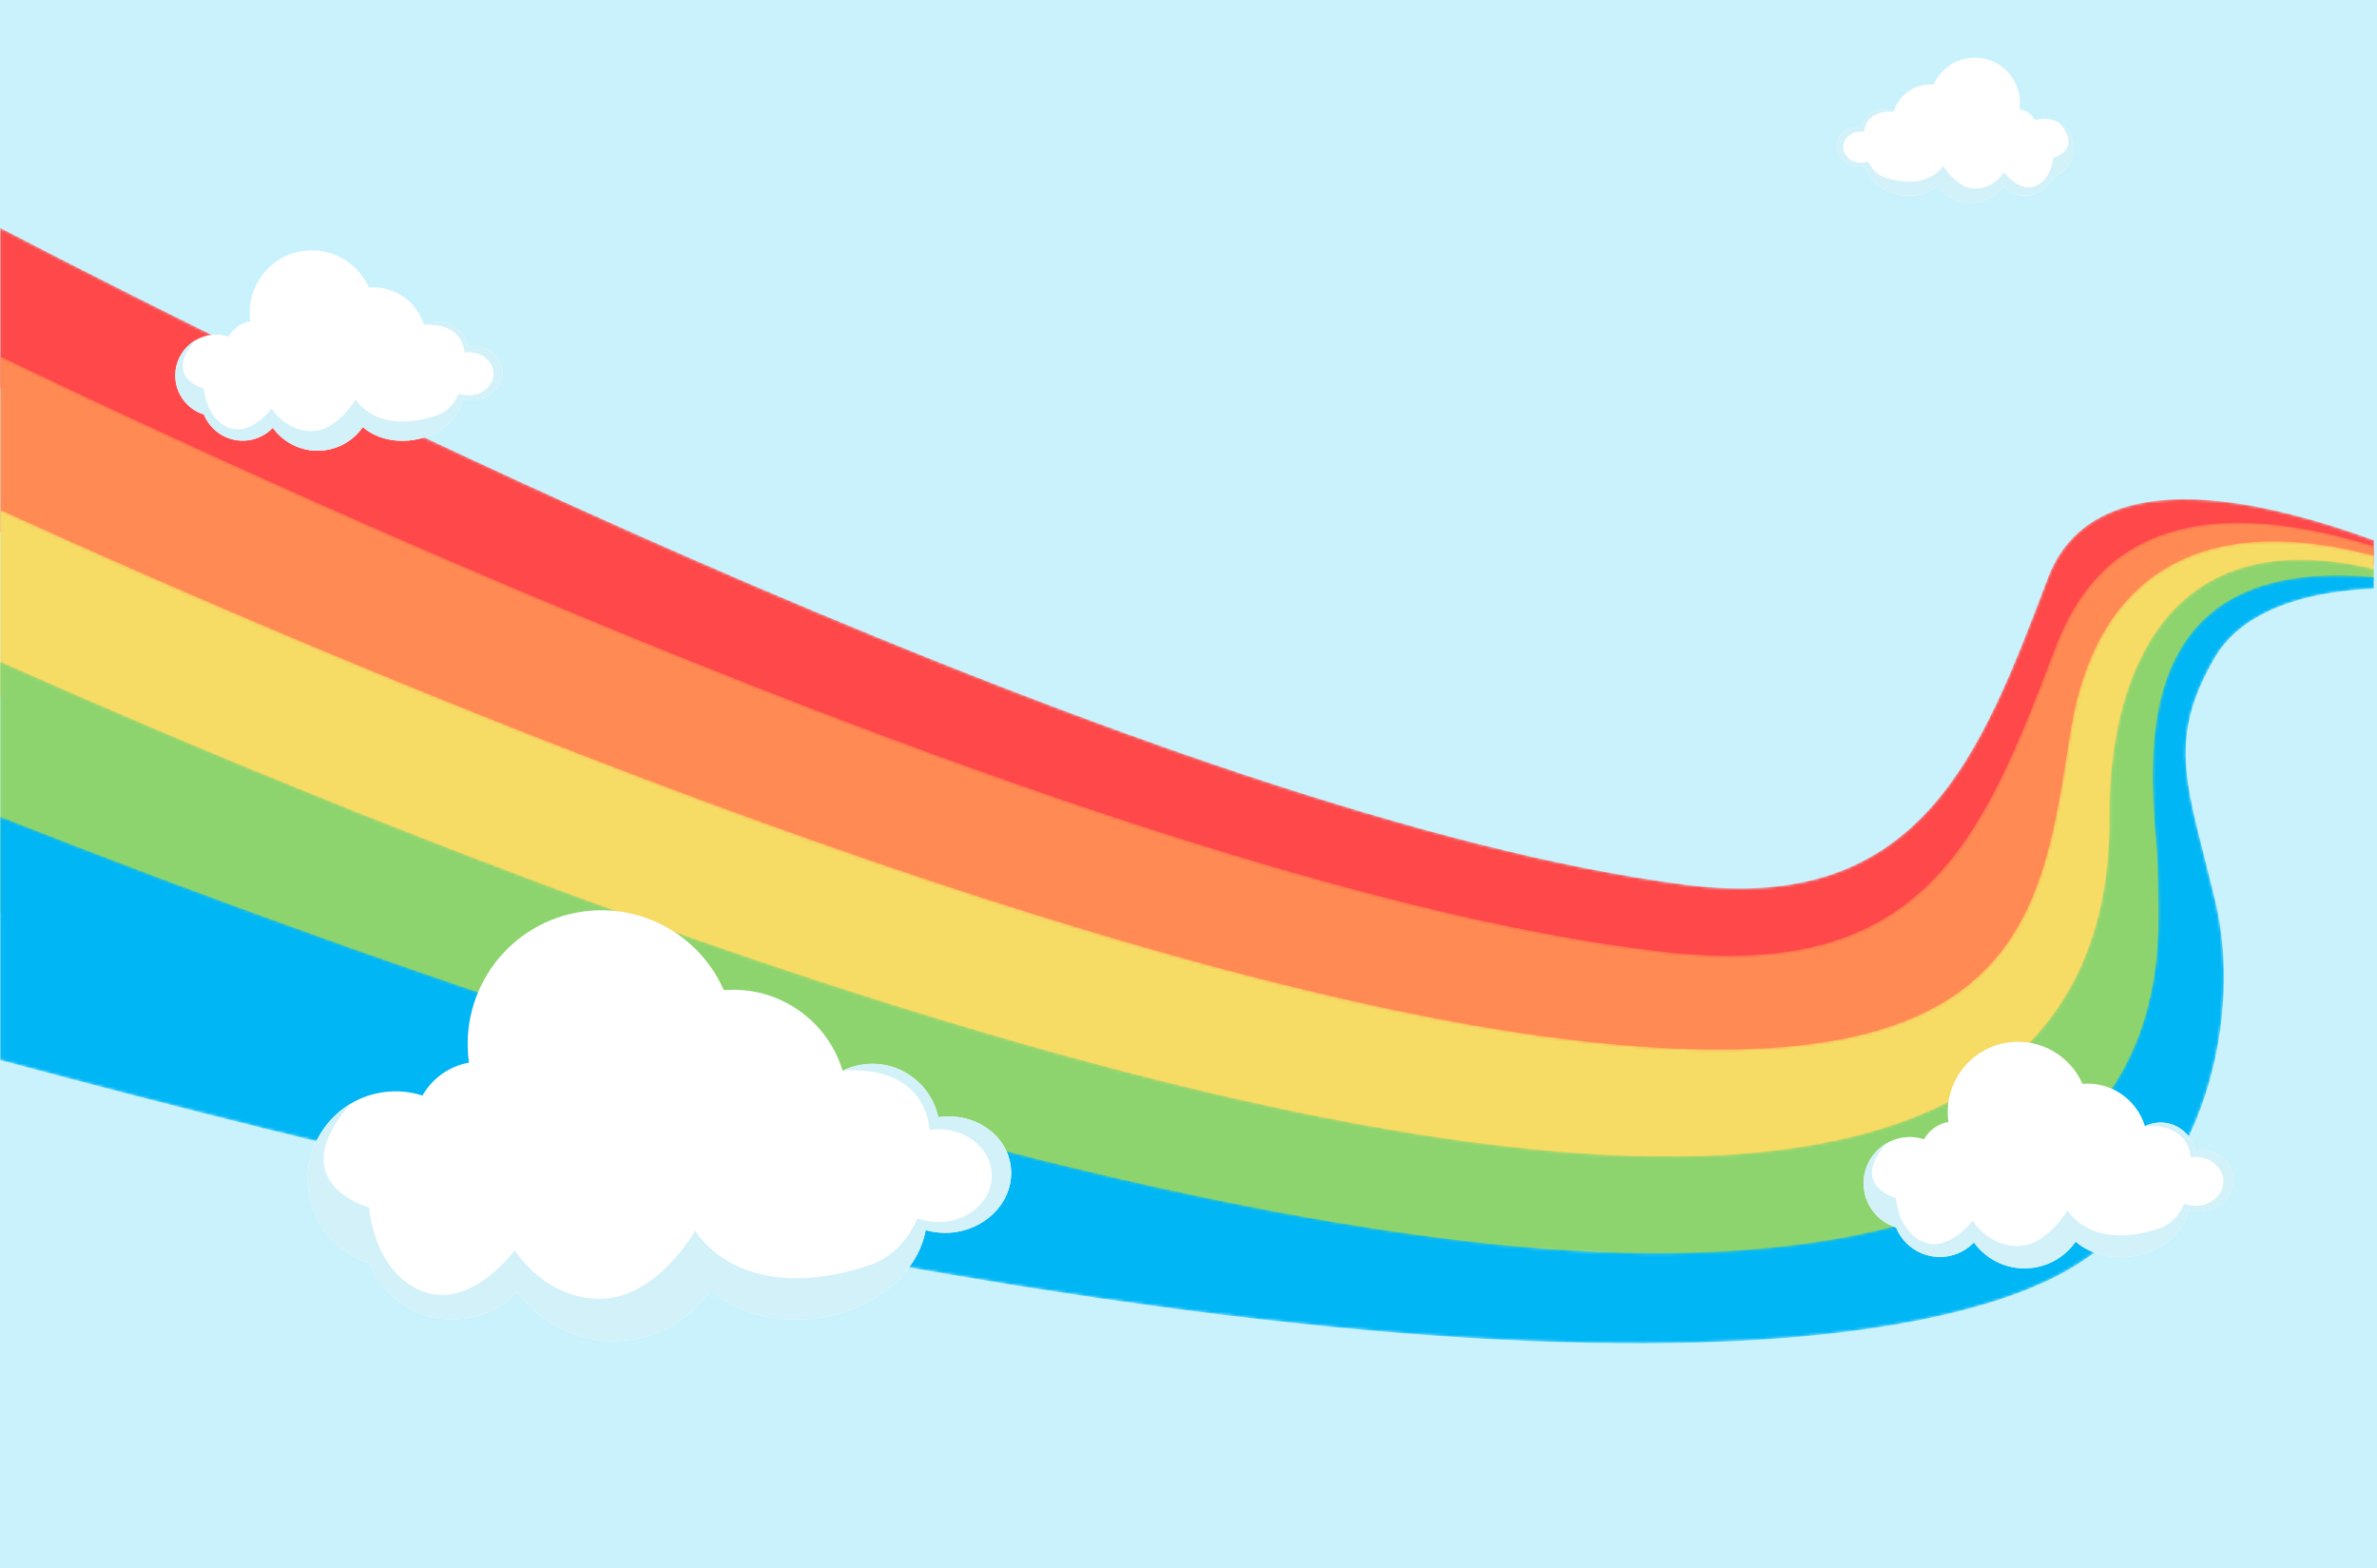 <?xml version="1.0" encoding="UTF-8"?>
<svg width="823px" height="543px" viewBox="0 0 823 543" version="1.1" xmlns="http://www.w3.org/2000/svg" xmlns:xlink="http://www.w3.org/1999/xlink">
    <!-- Generator: Sketch 51.3 (57544) - http://www.bohemiancoding.com/sketch -->
    <title>Illustration-rainbow-11</title>
    <desc>Created with Sketch.</desc>
    <defs>
        <path d="M0.034,55.568 C439.661,254.16 602.051,276.17 657.145,250.744 C677.148,241.511 700.151,202.377 707.79,175.22 C712.768,157.49 724.547,129.929 734.888,121 C756.373,102.454 797.493,108.17 821.951,113.843 L821.951,108.201 C737.828,77.685 715.86,103.253 709.036,121.266 C685.933,182.255 665.01,237.878 583.71,227.492 C405.51,204.731 97.265,50.519 0.034,0.053 L0.034,55.568 Z" id="path-1"></path>
        <path d="M0.034,60.809 C439.525,257.93 618.07,263.899 672.734,234.398 C692.757,223.594 716.301,203.213 720.884,139.663 C722.363,119.229 727.889,108.544 741.776,87.597 C755.54,66.838 797.163,69.145 821.951,72.642 L821.951,65.733 C737.07,39.582 718.231,83.398 710.842,102.853 C685.912,168.482 665.317,216.441 575.712,206.142 C400.557,186.012 105.301,50.496 0.034,0.032 L0.034,60.809 Z" id="path-3"></path>
        <path d="M0.034,65.545 C431.305,245.145 623.006,247.037 677.708,213.349 C697.952,200.883 727.788,183.714 734.439,117.471 C736.577,96.155 732.771,75.379 750.417,45.802 C765.855,19.928 800.506,19.645 821.951,22.348 L821.951,16.237 C735.901,-6.116 720.695,53.576 716.949,76.568 C707.271,135.94 703.297,196.442 566.177,186.096 C395.21,173.196 112.801,51.686 0.034,0.403 L0.034,65.545 Z" id="path-5"></path>
        <path d="M730.341,88.718 C730.777,129.783 717.299,199.482 597.899,206.551 C427.423,216.642 126.447,92.145 0.034,35.801 L0.034,122.796 C510.345,276.201 655.307,248.68 707.76,215.658 C727.228,203.402 756.338,163.022 749.272,107.919 C747.023,90.355 741.986,61.555 759.529,32.197 C774.418,7.276 803.339,5.712 821.951,7.727 L821.951,3.767 C812.562,1.544 804.134,0.537 796.56,0.537 C734.612,0.54 730.123,67.958 730.341,88.718" id="path-7"></path>
        <path d="M747.115,104.313 C746.808,127.86 761.642,229.6 585.847,234.985 C417.932,240.129 131.163,135.778 0.034,84.04 L0.034,168.332 C503.423,303.803 671.142,268.419 717.864,239.897 C765.414,210.869 776.024,151.396 767.138,113.736 C757.816,74.231 749.644,58.631 766.767,29.132 C777.745,10.218 804.221,5.832 821.951,5.135 L821.951,1.092 C817.479,0.682 813.271,0.485 809.296,0.485 C728.147,0.488 747.402,82.644 747.115,104.313" id="path-9"></path>
    </defs>
    <g id="components" stroke="none" stroke-width="1" fill="none" fill-rule="evenodd">
        <g id="Illustration-rainbow-11">
            <polygon id="Fill-1" fill="#CAF2FC" points="0 543 823 543 823 0 0 0"></polygon>
            <g id="Group-37" transform="translate(0, 19)">
                <g id="Group-3" transform="translate(0, 59.822)">
                    <mask id="mask-2" fill="white">
                        <use xlink:href="#path-1"></use>
                    </mask>
                    <g id="Clip-2"></g>
                    <path d="M0.034,55.568 C439.661,254.16 602.051,276.17 657.145,250.744 C677.148,241.511 700.151,202.377 707.79,175.22 C712.768,157.49 724.547,129.929 734.888,121 C756.373,102.454 797.493,108.17 821.951,113.843 L821.951,108.201 C737.828,77.685 715.86,103.253 709.036,121.266 C685.933,182.255 665.01,237.878 583.71,227.492 C405.51,204.731 97.265,50.519 0.034,0.053 L0.034,55.568 Z" id="Fill-1" fill="#FE4849" mask="url(#mask-2)"></path>
                </g>
                <g id="Group-6" transform="translate(0, 104.342)">
                    <mask id="mask-4" fill="white">
                        <use xlink:href="#path-3"></use>
                    </mask>
                    <g id="Clip-5"></g>
                    <path d="M0.034,60.809 C439.525,257.93 618.07,263.899 672.734,234.398 C692.757,223.594 716.301,203.213 720.884,139.663 C722.363,119.229 727.889,108.544 741.776,87.597 C755.54,66.838 797.163,69.145 821.951,72.642 L821.951,65.733 C737.07,39.582 718.231,83.398 710.842,102.853 C685.912,168.482 665.317,216.441 575.712,206.142 C400.557,186.012 105.301,50.496 0.034,0.032 L0.034,60.809 Z" id="Fill-4" fill="#FF8A53" mask="url(#mask-4)"></path>
                </g>
                <g id="Group-9" transform="translate(0, 157.082)">
                    <mask id="mask-6" fill="white">
                        <use xlink:href="#path-5"></use>
                    </mask>
                    <g id="Clip-8"></g>
                    <path d="M0.034,65.545 C431.305,245.145 623.006,247.037 677.708,213.349 C697.952,200.883 727.788,183.714 734.439,117.471 C736.577,96.155 732.771,75.379 750.417,45.802 C765.855,19.928 800.506,19.645 821.951,22.348 L821.951,16.237 C735.901,-6.116 720.695,53.576 716.949,76.568 C707.271,135.94 703.297,196.442 566.177,186.096 C395.21,173.196 112.801,51.686 0.034,0.403 L0.034,65.545 Z" id="Fill-7" fill="#F6DB65" mask="url(#mask-6)"></path>
                </g>
                <g id="Group-12" transform="translate(0, 174.205)">
                    <mask id="mask-8" fill="white">
                        <use xlink:href="#path-7"></use>
                    </mask>
                    <g id="Clip-11"></g>
                    <path d="M730.341,88.718 C730.777,129.783 717.299,199.482 597.899,206.551 C427.423,216.642 126.447,92.145 0.034,35.801 L0.034,122.796 C510.345,276.201 655.307,248.68 707.76,215.658 C727.228,203.402 756.338,163.022 749.272,107.919 C747.023,90.355 741.986,61.555 759.529,32.197 C774.418,7.276 803.339,5.712 821.951,7.727 L821.951,3.767 C812.562,1.544 804.134,0.537 796.56,0.537 C734.612,0.54 730.123,67.958 730.341,88.718" id="Fill-10" fill="#8DD46F" mask="url(#mask-8)"></path>
                </g>
                <g id="Group-15" transform="translate(0, 179.685)">
                    <mask id="mask-10" fill="white">
                        <use xlink:href="#path-9"></use>
                    </mask>
                    <g id="Clip-14"></g>
                    <path d="M747.115,104.313 C746.808,127.86 761.642,229.6 585.847,234.985 C417.932,240.129 131.163,135.778 0.034,84.04 L0.034,168.332 C503.423,303.803 671.142,268.419 717.864,239.897 C765.414,210.869 776.024,151.396 767.138,113.736 C757.816,74.231 749.644,58.631 766.767,29.132 C777.745,10.218 804.221,5.832 821.951,5.135 L821.951,1.092 C817.479,0.682 813.271,0.485 809.296,0.485 C728.147,0.488 747.402,82.644 747.115,104.313" id="Fill-13" fill="#01B6F5" mask="url(#mask-10)"></path>
                </g>
                <g id="Group-36" transform="translate(60.616, 0)">
                    <path d="M264.455,367.76 C264.39,367.77 264.32,367.787 264.253,367.796 C261.71,355.904 250.401,347.816 238.169,349.52 C235.653,349.872 233.285,350.622 231.118,351.682 C225.789,334.051 208.717,322.211 190.004,323.811 C181.876,305.316 162.223,293.663 141.23,296.588 C115.899,300.116 98.224,323.509 101.754,348.839 C101.756,348.855 101.756,348.87 101.764,348.89 C94.736,350.165 88.97,354.48 85.645,360.293 C81.429,358.941 76.86,358.462 72.181,359.113 C55.514,361.434 43.889,376.825 46.21,393.49 C47.883,405.513 56.383,414.884 67.238,418.314 C72.477,431.246 85.958,439.492 100.408,437.479 C107.594,436.477 113.846,433.08 118.525,428.232 C127.15,440.167 141.91,447.057 157.511,444.885 C169.3,443.242 179.213,436.742 185.528,427.694 C194.353,435.413 207.962,439.393 222.489,437.368 C242.134,434.633 257.171,421.792 259.899,406.859 C263.045,407.779 266.473,408.077 270.004,407.586 C282.203,405.886 290.848,395.594 289.317,384.596 C287.782,373.597 276.652,366.06 264.455,367.76" id="Fill-17" fill="#FFFFFF"></path>
                    <path d="M289.317,384.596 C287.782,373.597 276.652,366.06 264.455,367.76 C264.39,367.77 264.32,367.787 264.253,367.797 C261.71,355.904 250.401,347.816 238.169,349.52 C235.653,349.872 233.285,350.622 231.118,351.682 C231.118,351.682 258.602,348.166 261.286,372.184 C262.286,372.038 263.304,371.943 264.352,371.943 C274.549,371.943 282.811,379.143 282.811,388.022 C282.811,396.902 274.549,404.101 264.352,404.101 C261.749,404.101 259.276,403.627 257.031,402.781 C253.897,409.936 248.663,416.383 239.948,419.205 C195.055,433.753 180.129,407.109 180.129,407.109 C180.129,407.109 166.688,430.632 147.197,430.632 C127.707,430.632 117.623,413.83 117.623,413.83 C117.623,413.83 102.239,434.894 85.36,427.944 C68.48,420.994 67.215,399.043 67.215,399.043 C67.215,399.043 36.392,390.927 60.867,363.065 C50.616,369.137 44.465,380.951 46.21,393.49 C47.883,405.513 56.384,414.884 67.238,418.314 C72.477,431.246 85.958,439.492 100.408,437.479 C107.594,436.477 113.846,433.08 118.526,428.232 C127.15,440.167 141.91,447.057 157.511,444.885 C169.3,443.242 179.214,436.742 185.528,427.694 C194.353,435.413 207.962,439.393 222.489,437.368 C242.134,434.633 257.171,421.792 259.899,406.86 C263.045,407.779 266.473,408.077 270.004,407.586 C282.203,405.886 290.848,395.594 289.317,384.596" id="Fill-19" fill="#D2F1F9"></path>
                    <path d="M101.719,100.995 C101.688,101 101.656,101.008 101.624,101.011 C100.442,95.48 95.182,91.718 89.492,92.51 C88.321,92.675 87.22,93.023 86.212,93.517 C83.734,85.315 75.792,79.808 67.088,80.552 C63.308,71.95 54.167,66.53 44.402,67.89 C32.619,69.531 24.398,80.413 26.04,92.194 C26.041,92.201 26.041,92.209 26.045,92.217 C22.775,92.811 20.094,94.817 18.547,97.522 C16.586,96.893 14.461,96.67 12.284,96.973 C4.532,98.052 -0.875,105.21 0.204,112.963 C0.982,118.555 4.936,122.915 9.985,124.509 C12.422,130.525 18.693,134.36 25.414,133.424 C28.756,132.957 31.665,131.378 33.841,129.123 C37.852,134.674 44.718,137.879 51.975,136.869 C57.458,136.104 62.069,133.082 65.007,128.873 C69.112,132.463 75.441,134.314 82.199,133.372 C91.336,132.101 98.33,126.128 99.599,119.182 C101.062,119.609 102.657,119.748 104.299,119.519 C109.974,118.729 113.995,113.941 113.283,108.826 C112.569,103.71 107.392,100.204 101.719,100.995" id="Fill-22" fill="#FFFFFF"></path>
                    <path d="M113.283,108.826 C112.568,103.71 107.392,100.204 101.718,100.995 C101.688,100.999 101.655,101.007 101.625,101.012 C100.442,95.481 95.182,91.718 89.492,92.511 C88.322,92.675 87.22,93.024 86.212,93.516 C86.212,93.516 98.996,91.881 100.245,103.053 C100.71,102.985 101.183,102.94 101.671,102.94 C106.414,102.94 110.257,106.29 110.257,110.42 C110.257,114.549 106.414,117.898 101.671,117.898 C100.46,117.898 99.31,117.678 98.265,117.284 C96.808,120.612 94.373,123.612 90.319,124.924 C69.438,131.69 62.495,119.298 62.495,119.298 C62.495,119.298 56.243,130.24 47.177,130.24 C38.112,130.24 33.421,122.424 33.421,122.424 C33.421,122.424 26.266,132.221 18.415,128.989 C10.563,125.756 9.975,115.547 9.975,115.547 C9.975,115.547 -4.362,111.771 7.022,98.811 C2.253,101.635 -0.608,107.13 0.204,112.963 C0.982,118.555 4.936,122.914 9.986,124.509 C12.422,130.525 18.692,134.36 25.414,133.424 C28.756,132.957 31.664,131.378 33.841,129.123 C37.853,134.674 44.718,137.879 51.975,136.868 C57.459,136.104 62.07,133.081 65.007,128.873 C69.112,132.464 75.441,134.314 82.199,133.372 C91.336,132.101 98.33,126.128 99.599,119.181 C101.063,119.609 102.657,119.748 104.299,119.519 C109.974,118.729 113.995,113.942 113.283,108.826" id="Fill-24" fill="#D2F1F9"></path>
                    <path d="M583.751,25.112 C583.773,25.116 583.797,25.122 583.82,25.125 C584.677,21.117 588.49,18.389 592.613,18.964 C593.462,19.082 594.26,19.334 594.99,19.693 C596.786,13.748 602.543,9.756 608.851,10.297 C611.591,4.062 618.216,0.132 625.294,1.119 C633.833,2.308 639.792,10.195 638.602,18.734 C638.601,18.739 638.601,18.745 638.599,18.751 C640.968,19.181 642.912,20.636 644.033,22.595 C645.454,22.14 646.994,21.978 648.573,22.197 C654.192,22.98 658.11,28.169 657.327,33.787 C656.764,37.84 653.899,40.999 650.238,42.156 C648.472,46.516 643.928,49.296 639.056,48.617 C636.633,48.278 634.526,47.134 632.948,45.5 C630.04,49.523 625.064,51.846 619.805,51.114 C615.83,50.559 612.489,48.368 610.36,45.319 C607.385,47.921 602.797,49.262 597.899,48.58 C591.276,47.658 586.207,43.329 585.287,38.294 C584.226,38.604 583.071,38.706 581.881,38.539 C577.768,37.967 574.854,34.497 575.37,30.788 C575.888,27.081 579.639,24.54 583.751,25.112" id="Fill-27" fill="#FFFFFF"></path>
                    <path d="M575.37,30.789 C575.888,27.081 579.639,24.54 583.751,25.113 C583.773,25.116 583.797,25.122 583.82,25.125 C584.676,21.117 588.489,18.389 592.613,18.964 C593.461,19.082 594.26,19.334 594.99,19.693 C594.99,19.693 585.724,18.506 584.82,26.604 C584.483,26.555 584.139,26.523 583.786,26.523 C580.349,26.523 577.563,28.95 577.563,31.944 C577.563,34.937 580.349,37.364 583.786,37.364 C584.663,37.364 585.498,37.204 586.255,36.919 C587.311,39.332 589.075,41.505 592.013,42.456 C607.148,47.36 612.18,38.379 612.18,38.379 C612.18,38.379 616.711,46.309 623.282,46.309 C629.853,46.309 633.252,40.644 633.252,40.644 C633.252,40.644 638.439,47.746 644.129,45.402 C649.82,43.059 650.246,35.659 650.246,35.659 C650.246,35.659 660.637,32.923 652.386,23.53 C655.842,25.577 657.916,29.56 657.327,33.787 C656.763,37.84 653.898,41 650.239,42.156 C648.472,46.516 643.928,49.296 639.056,48.617 C636.633,48.278 634.526,47.134 632.948,45.5 C630.04,49.523 625.065,51.846 619.805,51.114 C615.83,50.559 612.489,48.368 610.36,45.319 C607.385,47.921 602.797,49.262 597.899,48.58 C591.276,47.658 586.207,43.329 585.287,38.294 C584.226,38.604 583.071,38.706 581.881,38.539 C577.768,37.966 574.854,34.497 575.37,30.789" id="Fill-29" fill="#D2F1F9"></path>
                    <path d="M699.566,379.339 C699.532,379.345 699.495,379.353 699.46,379.358 C698.122,373.103 692.174,368.85 685.741,369.746 C684.418,369.931 683.172,370.325 682.032,370.883 C679.23,361.61 670.25,355.382 660.409,356.224 C656.134,346.497 645.797,340.368 634.755,341.906 C621.433,343.762 612.137,356.066 613.993,369.388 C613.994,369.395 613.994,369.404 613.998,369.414 C610.302,370.085 607.27,372.355 605.52,375.412 C603.303,374.701 600.9,374.448 598.439,374.791 C589.673,376.012 583.559,384.107 584.779,392.872 C585.659,399.195 590.131,404.125 595.84,405.928 C598.595,412.73 605.685,417.067 613.285,416.008 C617.065,415.482 620.353,413.695 622.813,411.145 C627.35,417.423 635.113,421.047 643.319,419.904 C649.52,419.039 654.733,415.621 658.055,410.862 C662.696,414.922 669.853,417.014 677.494,415.949 C687.826,414.512 695.735,407.758 697.17,399.903 C698.825,400.387 700.628,400.545 702.485,400.286 C708.901,399.392 713.448,393.979 712.643,388.195 C711.835,382.409 705.981,378.445 699.566,379.339" id="Fill-32" fill="#FFFFFF"></path>
                    <path d="M712.643,388.194 C711.835,382.409 705.981,378.446 699.566,379.339 C699.532,379.344 699.496,379.353 699.46,379.358 C698.122,373.104 692.174,368.85 685.741,369.746 C684.417,369.931 683.173,370.325 682.033,370.883 C682.033,370.883 696.487,369.033 697.9,381.666 C698.426,381.589 698.961,381.54 699.512,381.54 C704.875,381.54 709.221,385.327 709.221,389.996 C709.221,394.666 704.875,398.453 699.512,398.453 C698.143,398.453 696.842,398.203 695.661,397.759 C694.013,401.522 691.26,404.913 686.677,406.397 C663.065,414.048 655.214,400.035 655.214,400.035 C655.214,400.035 648.145,412.407 637.894,412.407 C627.643,412.407 622.339,403.57 622.339,403.57 C622.339,403.57 614.248,414.649 605.371,410.993 C596.493,407.338 595.826,395.792 595.826,395.792 C595.826,395.792 579.615,391.525 592.488,376.87 C587.096,380.063 583.861,386.277 584.779,392.872 C585.659,399.196 590.13,404.125 595.839,405.929 C598.595,412.73 605.685,417.067 613.285,416.008 C617.065,415.481 620.353,413.694 622.814,411.145 C627.35,417.422 635.113,421.046 643.319,419.904 C649.52,419.039 654.733,415.62 658.054,410.862 C662.696,414.922 669.853,417.014 677.495,415.949 C687.826,414.512 695.735,407.757 697.17,399.904 C698.825,400.388 700.628,400.544 702.485,400.285 C708.901,399.392 713.448,393.979 712.643,388.194" id="Fill-34" fill="#D2F1F9"></path>
                </g>
            </g>
        </g>
    </g>
</svg>
